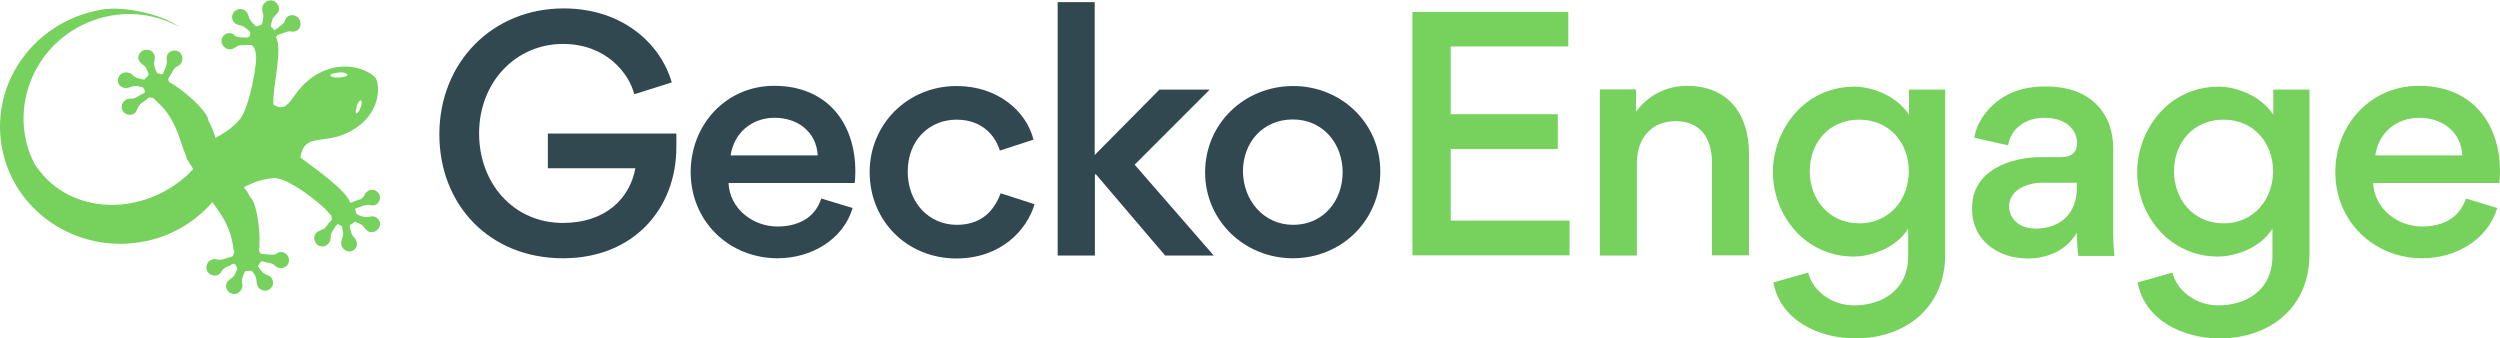<?xml version="1.0" encoding="utf-8"?>
<!-- Generator: Adobe Illustrator 22.0.1, SVG Export Plug-In . SVG Version: 6.00 Build 0)  -->
<svg version="1.1" id="Layer_1" xmlns="http://www.w3.org/2000/svg" xmlns:xlink="http://www.w3.org/1999/xlink" x="0px" y="0px"
	 viewBox="0 0 1188.7 160.9" style="enable-background:new 0 0 1188.7 160.9;" xml:space="preserve">
<style type="text/css">
	.st0{fill:#76D15D;}
	.st1{fill:#314851;}
</style>
<path class="st0" d="M101.6,97c4.3,5.8,8.1,11.6,9.3,20.5c0,0.9,0.3,1.7,0.6,2.3c-0.3,0.6-0.6,1.2-0.9,2c-0.6,0.3-1.2,0.6-1.7,0.6
	c-3.2,0.9-3.2,1.4-6.1,0.9c-4.6-0.9-6.7,5.8-2,7.5c1.7,0.6,3.5,0,4.3-1.4c0.3-0.3,0.3-0.6,0.6-0.9c1.2-1.7,3.8-2,4.6-2.9
	c0.9-0.3,1.2-0.3,1.7,0.3c0.3,0.6,0.6,1.2,0.9,1.7c-0.3,1.2-0.9,2-1.4,3.2c-1.2,2-4,2.3-4,5.2c0,2,1.7,3.8,3.8,3.8
	c1.7,0,3.2-1.2,3.8-2.9c0.9-2.6-1.4-1.7,1.2-7.5c0.3-0.6,0.6-0.6,1.7-0.6s1.4-0.3,2,0.3c0.6,0.9,1.4,1.7,1.7,2.9
	c0.6,1.7-0.3,5.2,3.5,6.1c2,0.6,4-0.9,4.6-2.9c0-0.6,0-0.9,0-1.4c-0.6-3.2-3.2-2.6-4.9-4.3c-0.9-0.9-1.4-1.7-2-2.6
	c-0.3-0.6,0.3-1.2,0.6-1.7c0.3-0.9,0.6-0.9,1.4-0.9c2,0.6,3.5,0.6,5.2,1.4c0.6,0.6,2.3,2.6,5.2,1.4c2-0.9,2.6-3.2,1.7-5.2
	c-0.9-1.4-2.3-2.3-4-2c-1.4,0.3-1.4,1.2-3.8,1.2l-4-0.3c-1.4,0-1.4-0.6-2-1.4c0.9-8.1-0.9-22-3.8-25.2l-0.3-0.3
	c-0.9-1.7-2-3.5-3.2-4.9c3.8-1.7,7.5-3.8,14.2-4.3c6.7-0.6,22.8,12.4,25.7,15.9s1.2,1.2,1.7,1.7c0,0.6,0.3,1.4,0.3,2
	c-0.3,0.6-0.6,1.2-1.2,1.4c-2,2.6-1.7,2.9-4.6,4c-2,0.6-3.2,2.9-2.3,4.9c0.6,2,2.9,3.2,4.9,2.3c1.4-0.6,2.6-2,2.6-3.5
	c0-0.3,0-0.6,0-0.9c0-2,2-3.8,2.3-4.9c0.6-0.6,0.9-1.2,1.4-0.9c0.6,0.3,1.2,0.6,1.7,0.9c0.3,1.2,0.3,2.3,0.6,3.5c0,2.3-2,4-0.3,6.7
	c1.2,1.7,3.5,2.3,5.2,1.2c1.4-0.9,2-2.6,1.4-4.3c-0.9-2.6-2-0.9-3.2-6.9c0-0.9,0.3-0.9,1.2-1.4c0.9-0.6,1.2-1.2,1.7-0.9
	c0.9,0.6,2,0.9,2.9,1.4c1.4,1.2,2.6,4.6,6.1,3.2c2-0.9,2.9-2.9,2.3-4.9c-0.3-0.6-0.6-0.9-0.9-1.2c-2-2.3-4-0.3-6.7-0.9
	c-1.2-0.3-2-0.6-3.2-1.2c-0.6-0.6-0.3-1.2-0.6-1.7c-0.3-0.9-0.3-1.2,0.9-1.4c2-0.6,3.2-1.4,5.2-1.4c0.9,0,3.2,1.2,4.9-1.4
	c2.3-3.8-2.6-7.8-5.8-4.6c-1.2,0.9-0.6,1.7-2.6,3.2l-4,1.4c-0.3,0.3-0.9,0.3-1.2,0.3c-2-6.1-17.6-16.8-23.7-21.4
	c2-12.1,10.7-5.8,23.1-12.1c15.9-8.1,14.7-22.6,12.7-25.7c-2-2.9-13.9-9.5-27.5-2c-13.3,7.5-12.4,19.7-21.1,14.7
	c-0.6-7.5,4.6-26.9,1.2-32.1c0.3-0.6,0.6-0.9,1.2-1.2l3.5-1.2c2.3-0.9,2.6,0,4-0.3c2-0.3,3.5-2.3,2.9-4.6c-0.3-1.7-1.7-2.9-3.5-3.2
	c-3.2,0-3.8,2.3-4,3.2c-1.2,1.7-2.3,2-4,3.5c-0.9,0.6-1.2,0.6-1.4-0.3c-0.6-0.6-1.2-0.6-1.2-1.4c0.3-1.2,0.6-2.3,0.9-3.2
	c1.2-2.3,3.8-2.9,2.9-5.8c-0.6-2-2.6-3.5-4.6-2.9c-0.6,0-0.9,0.3-1.4,0.6c-3.2,2.3-1.2,5.2-1.2,6.9c-0.3,1.2-0.3,2.3-0.6,3.5
	c-0.3,0.6-0.9,0.6-1.7,0.9c-0.9,0.3-1.2,0.6-1.7,0c-4.3-4.3-2.3-4.3-4-6.4c-1.2-1.7-3.8-2-5.5-0.6c-1.4,1.2-1.7,2.9-1.2,4.3
	c1.2,2.9,3.8,2,5.8,3.5c0.9,0.6,1.7,1.4,2.6,2.3c0,0.6,0,1.2-0.3,1.7c0,0.6-0.6,0.6-1.4,0.9c-1.4-0.3-3.8,0.3-5.5-0.9
	c-0.3-0.3-0.6-0.3-0.6-0.6c-1.4-0.9-3.2-0.9-4.6,0.3c-3.5,3.2,0.9,8.7,4.9,6.1c2.6-1.7,2.9-1.2,6.1-1.4c0.6,0,1.2,0,2,0
	c0.6,0.6,1.2,1.2,1.4,1.4c0,0.9-0.6-2,0.6,2.3c1.2,4.3-3.2,26-7.2,31.2c-4.3,5.2-8.4,7.2-11.9,9.3c-0.9-2.9-2-5.8-3.5-8.4
	c0-0.3,0-0.3,0-0.6c-1.2-4.3-11.3-13.6-18.5-17.6c-0.3-0.9-0.9-1.2,0-2.3l2-3.5c1.4-2,2-1.4,3.2-2.6c1.4-1.4,1.4-4,0-5.5
	c-1.2-1.2-3.2-1.4-4.6-0.6c-2.6,1.4-1.7,4-1.7,4.9c0,1.7-0.9,3.2-1.7,5.2c-0.3,0.9-0.6,0.9-1.4,0.6c-0.6-0.3-1.2,0-1.7-0.6
	c-0.6-1.2-0.9-2-1.2-3.2c-0.6-2.6,1.4-4.3-0.9-6.7c-1.4-1.4-4-1.4-5.5,0c-0.3,0.3-0.6,0.9-0.9,1.2c-1.4,3.5,2,4.6,3.2,6.1
	c0.6,1.2,0.9,2,1.4,3.2c0,0.9-0.6,1.2-1.2,1.7c-0.6,0.6-0.6,1.2-1.4,0.9c-6.1-1.2-4-2.3-6.9-3.2c-2-0.6-4,0.3-4.9,2.3
	c-0.6,1.7,0,3.5,1.4,4.3c2.6,1.7,4.3-0.3,6.7-0.3c1.2,0,2.3,0.3,3.5,0.6c0.3,0.6,0.9,0.9,0.9,1.7c0.3,0.9-0.3,1.2-0.9,1.4
	c-1.4,0.3-2.9,2.3-5.2,2.3c-0.3,0-0.6,0-0.9,0c-1.7,0-3.2,1.2-3.8,2.9c-1.2,4.6,5.5,6.9,7.2,2.3c1.2-2.9,1.7-2.6,4.3-4.6
	c0.6-0.6,0.9-0.9,1.4-1.2c0.6,0,1.4,0.3,2,0.3c0.6,0.6,1.2,1.2,1.7,1.7c7.5,6.7,9.8,14.2,12.4,22l2,5.5l2.9,4.6
	c-1.2,1.2-2,2-3.2,3.2c-20.8,18.5-51.5,18.5-68.2-0.3c-1.4-1.7-2.9-3.5-4-5.2C4.2,54.5,14,24.4,38.9,12C53,5,69.5,4.8,83.7,12
	c-0.6-0.3,3.8,2-1.7-1.2C73.6,6.2,58.8,3,48.7,4.5C17.2,9.7-4.2,38.3,0.7,68.9s34.4,51.2,65.6,46.3c13.3-2,25.7-8.7,34.7-19.1
	L101.6,97L101.6,97L101.6,97z M160.9,34.5c2.3-0.3,4,0.3,4.3,0.9c0.3,0.6-1.4,1.4-3.8,1.4c-2.3,0.3-4-0.3-4.3-0.9
	S158.6,34.8,160.9,34.5L160.9,34.5L160.9,34.5z M169.8,49.9c0.6-1.7,1.7-2.6,2-2c0.3,0.6,0.3,2-0.6,3.8c-0.6,1.7-1.7,2.6-2,2
	C169,53,169.3,51.6,169.8,49.9L169.8,49.9z"/>
<path class="st1" d="M267.7,20.9c-22.6,0-39.9,18.3-39.9,42.5c0,23.8,16.4,42.6,39.8,42.6c20.4,0,31.9-11.7,34.5-26h-41.6V63.5h61.1
	v6.4c0,29.3-20.3,52.9-53.9,52.9c-34.8,0-58.8-25.2-58.8-59C209,29.3,234.4,4,268,4c27.9,0,46.1,16.7,51.4,35.2l-17.8,5.6
	C299,34.8,288.2,20.9,267.7,20.9z"/>
<path class="st1" d="M369.6,107.7c9.5,0,17.8-3.8,20.9-13.3l14.9,4.5c-4.5,15.2-19.9,23.9-35.6,23.9c-23.2,0-41.4-17.6-41.4-41
	c0-22.5,16.8-41,39.7-41c24.6,0,38.6,17,38.6,40.8c0,1.8-0.1,3.6-0.3,5.4h-60C346.9,99.2,358,107.7,369.6,107.7z M347.4,73.9h41.4
	c-0.6-11.3-9.6-17.9-20.5-17.9C357.5,56,349,63.1,347.4,73.9z"/>
<path class="st1" d="M413.5,81.8c0-22.5,17.8-40.9,41.4-40.9c19.6,0,33.2,12.1,36.5,25.5l-16,5.2c-1.8-6.1-7.6-14.7-20.6-14.7
	c-12.9,0-23.2,9.7-23.2,24.7c0,14.7,10,25.3,23.4,25.3c13.5,0,18.5-9,20.8-15l16.1,5.2c-3.5,12-15.7,25.8-37.3,25.8
	C431.3,122.8,413.5,105.1,413.5,81.8z"/>
<path class="st1" d="M502.9,121.5V1h17.6v72.6h0.1l30.7-31h23.9l-35.7,35.7l37.6,43.2H554l-32.9-38.6h-0.5v38.6H502.9z"/>
<path class="st1" d="M614.9,40.9c22.7,0,41.4,17.5,41.4,40.6c0,23.3-18.4,41.3-41.6,41.3c-22.8,0-41.7-17.7-41.7-40.9
	C573.1,58.4,592,40.9,614.9,40.9z M614.9,106.9c14.3,0,23.5-11.4,23.5-25c0-13.7-9.4-25.1-23.7-25.1c-14.3,0-23.7,11-23.7,24.7
	C591.1,95,600.6,106.9,614.9,106.9z"/>
<path class="st0" d="M745.7,22.1h-55.9v32.2h50.9v16.5h-50.9v34.1h56.5v16.5h-74.7V5.7h74.1V22.1z"/>
<path class="st0" d="M796.6,57.6c-11.2,0-18.3,8-18.3,19.9v44h-17.6V42.5h17.2v10.6c7.6-10.2,17.9-12.3,24.1-12.3
	c20.1,0,29.6,14,29.6,32v48.6H814V77.3C814,66,808.8,57.6,796.6,57.6z"/>
<path class="st0" d="M843,81.7c0-19.2,14.2-40.5,38.9-40.5c6.9,0,19.3,3.4,25.8,13.4v-12h17.2V121c0,25-18.6,39.9-42.7,39.9
	c-17.2,0-35.6-8.4-39-26.6l16.6-4.7c1.7,8,10.6,15.6,21.7,15.6c13,0,25.8-6.9,25.8-23.5v-13c-6.4,10.3-19.5,13.3-25.8,13.3
	C858.7,122,843,102.9,843,81.7z M884,56.9c-14.3,0-23.5,10.9-23.5,24.5c0,13.6,9.3,24.8,23.6,24.8c14.2,0,23.5-11.3,23.5-24.8
	C907.6,67.8,898.3,56.9,884,56.9z"/>
<path class="st0" d="M988.2,121.5c-0.4-1.9-0.7-8-0.7-10.8c-5.8,9.6-15.8,12.2-23.2,12.2c-15.4,0-26.6-9.6-26.6-23.2v-0.9
	c0-18.3,19.1-24.1,32.8-24.1h9.7c5.3,0,7.4-2.8,7.4-6.6c0-6.3-5.1-12.1-15.5-12.1c-9.6,0-16,5.5-17.3,13.1l-16-3.6
	c0.7-6.6,6.7-16.6,17.7-21.4c4.5-2,10.3-3,16-3c13.3,0,24.3,4.7,29.6,16.2c1.9,4.2,2.7,8.7,2.7,14.1v37.6c0,4.8,0.1,9,0.6,12.7
	H988.2z M987.5,86.9h-17c-6.6,0-15.2,3.6-15.2,11c0,6.4,5.1,10.8,12.6,10.8c12,0,19.6-7.4,19.6-19.3V86.9z"/>
<path class="st0" d="M1016.2,81.7c0-19.2,14.2-40.5,38.9-40.5c6.9,0,19.3,3.4,25.8,13.4v-12h17.2V121c0,25-18.6,39.9-42.7,39.9
	c-17.2,0-35.6-8.4-39-26.6l16.6-4.7c1.7,8,10.6,15.6,21.7,15.6c13,0,25.8-6.9,25.8-23.5v-13c-6.4,10.3-19.5,13.3-25.8,13.3
	C1031.9,122,1016.2,102.9,1016.2,81.7z M1057.2,56.9c-14.3,0-23.5,10.9-23.5,24.5c0,13.6,9.3,24.8,23.6,24.8
	c14.2,0,23.5-11.3,23.5-24.8C1080.8,67.8,1071.5,56.9,1057.2,56.9z"/>
<path class="st0" d="M1151.6,107.7c9.5,0,17.8-3.8,20.9-13.3l14.9,4.5c-4.5,15.2-19.9,23.9-35.6,23.9c-23.2,0-41.4-17.6-41.4-41
	c0-22.5,16.8-41,39.7-41c24.6,0,38.6,17,38.6,40.8c0,1.8-0.1,3.6-0.3,5.4h-60C1128.9,99.2,1140,107.7,1151.6,107.7z M1129.4,73.9
	h41.4c-0.6-11.3-9.6-17.9-20.5-17.9C1139.5,56,1130.9,63.1,1129.4,73.9z"/>
</svg>
